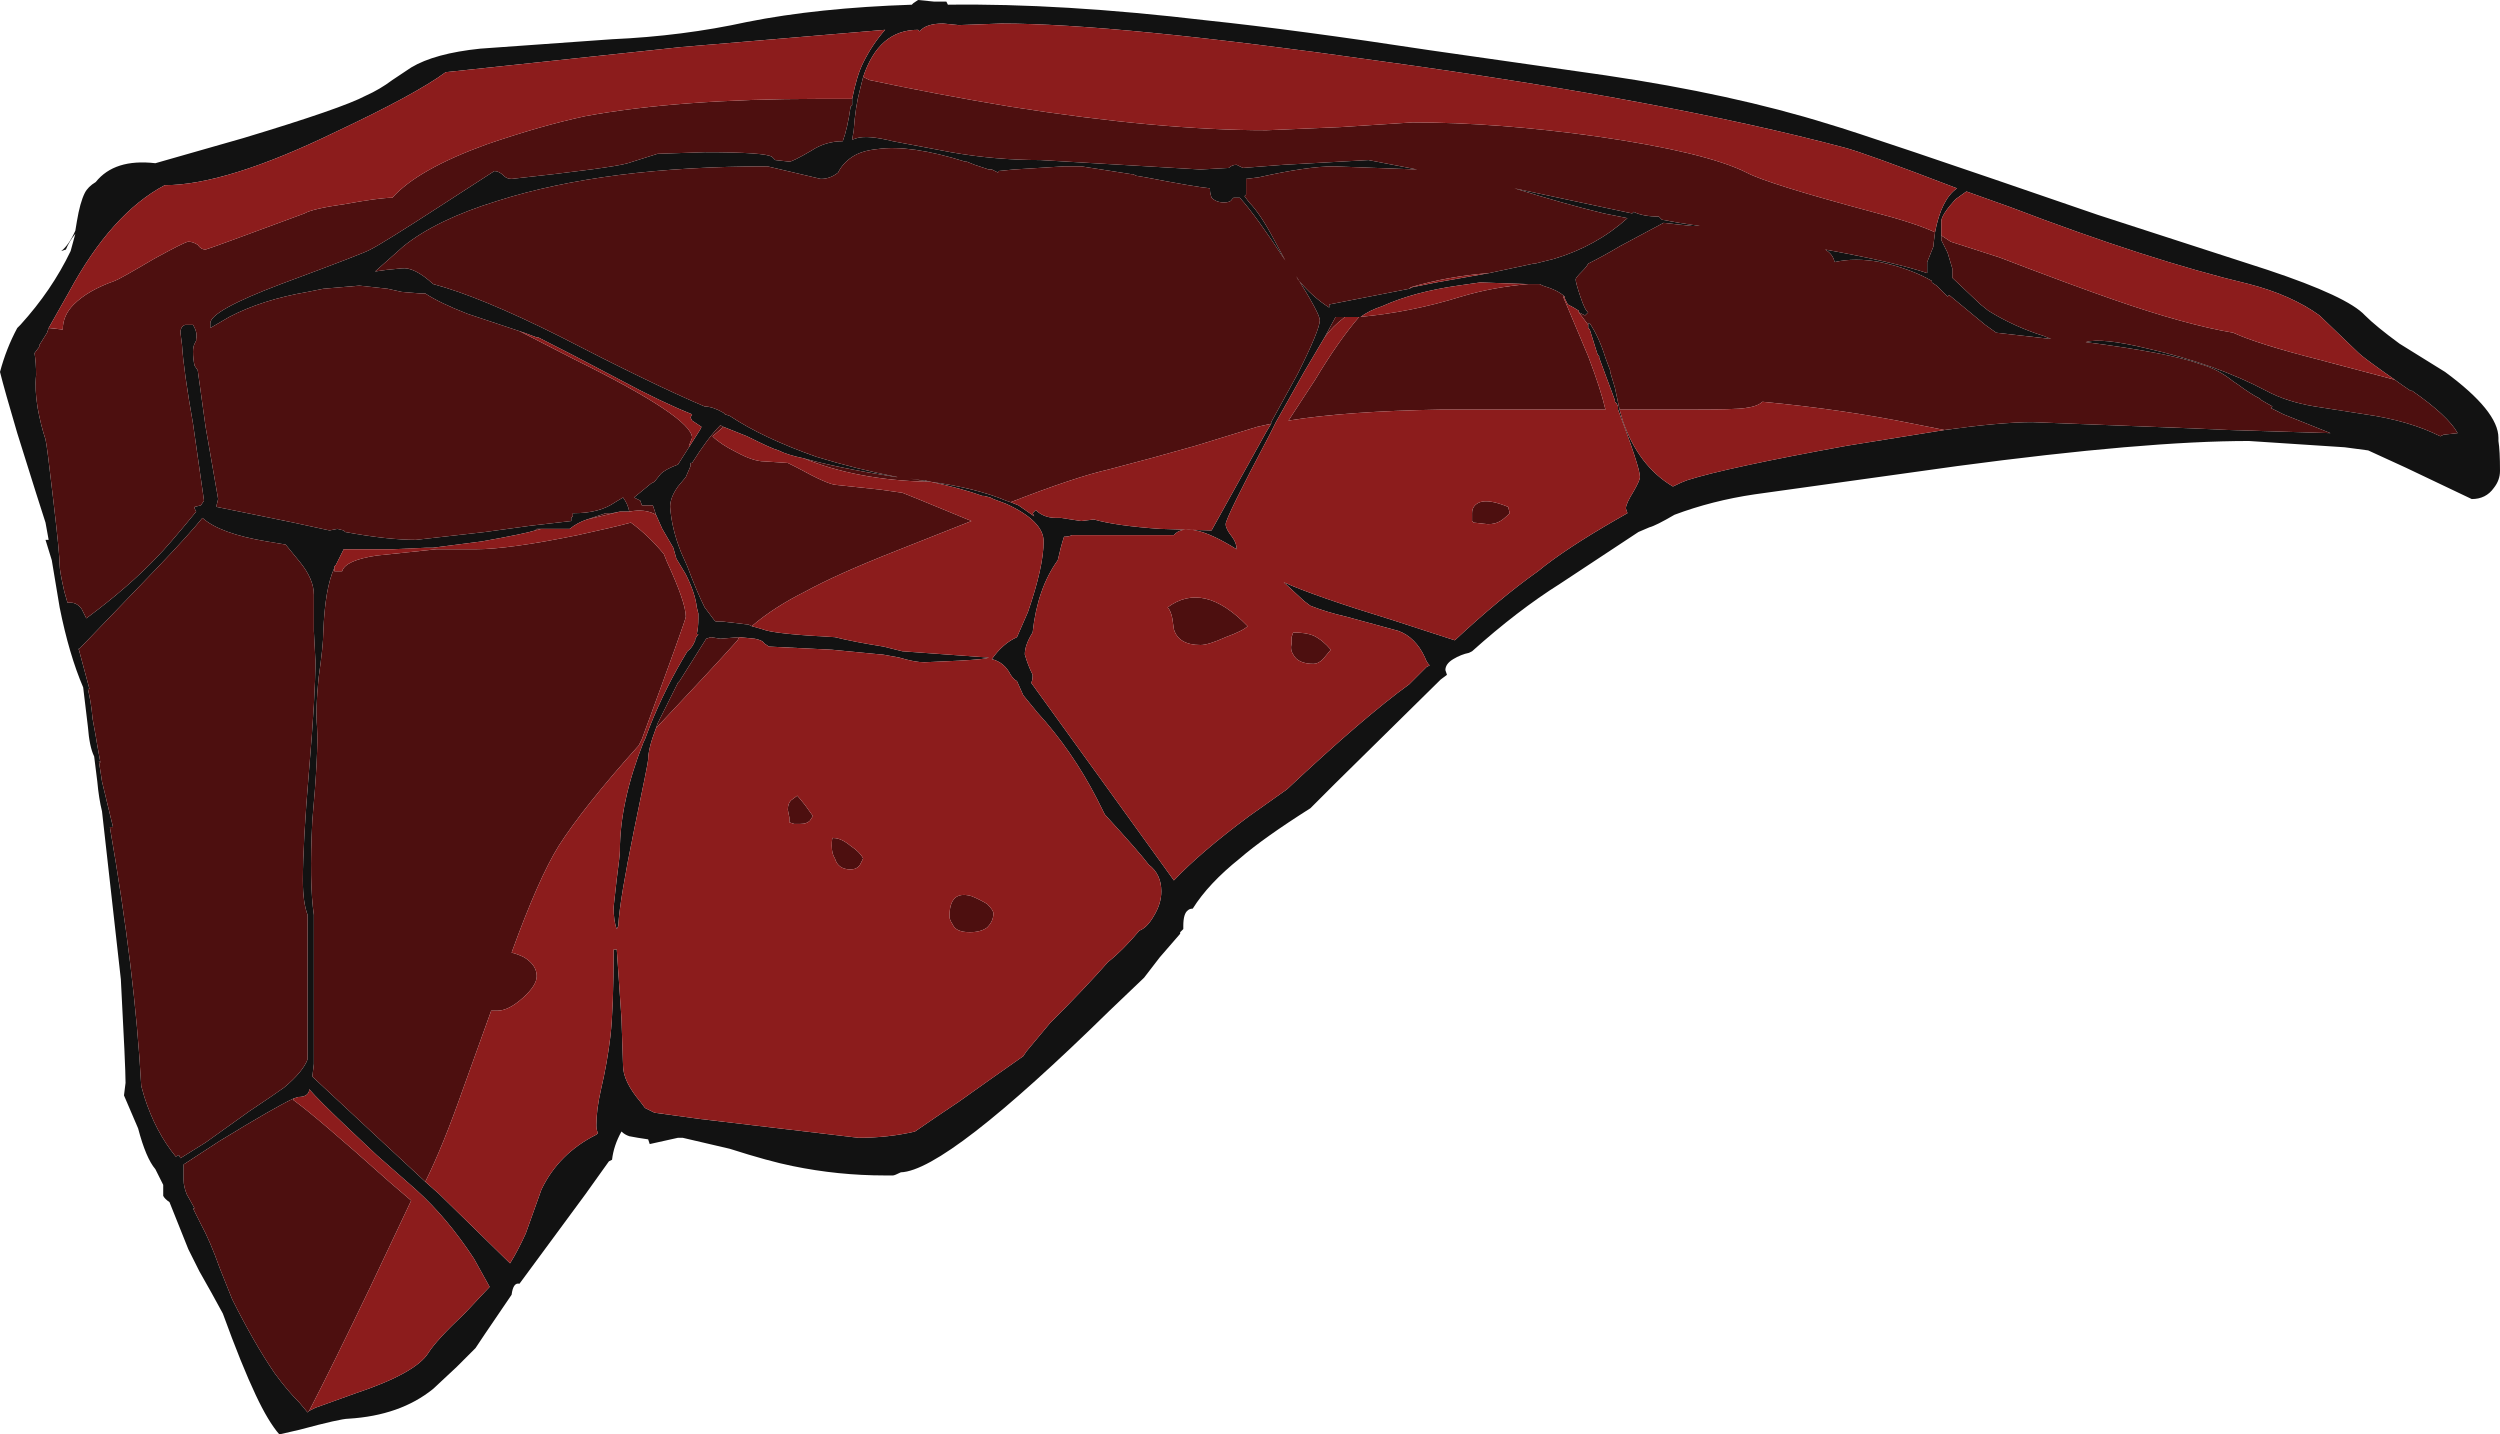 <?xml version="1.0" encoding="UTF-8" standalone="no"?>
<svg xmlns:ffdec="https://www.free-decompiler.com/flash" xmlns:xlink="http://www.w3.org/1999/xlink" ffdec:objectType="shape" height="45.7px" width="79.65px" xmlns="http://www.w3.org/2000/svg">
  <g transform="matrix(1.0, 0.0, 0.0, 1.0, 33.5, 49.7)">
    <path d="M28.15 -42.3 Q28.35 -43.35 28.85 -43.7 25.85 -44.85 25.25 -45.0 19.6 -46.5 10.5 -47.75 2.05 -48.95 -1.6 -48.95 L-2.95 -48.9 -3.45 -48.95 Q-4.0 -48.95 -4.2 -48.7 L-4.25 -48.75 Q-5.5 -48.75 -6.0 -47.25 L-6.1 -46.85 Q-6.25 -46.3 -6.3 -45.55 L-6.35 -45.25 -6.2 -45.3 Q-5.85 -45.4 -5.05 -45.2 L-3.2 -44.85 Q-1.8 -44.6 -0.35 -44.6 L4.75 -44.3 5.65 -44.35 Q5.75 -44.45 5.9 -44.45 L6.1 -44.35 7.4 -44.45 10.1 -44.6 11.65 -44.3 9.0 -44.4 Q8.15 -44.4 6.6 -44.05 L6.2 -44.0 6.2 -43.5 6.15 -43.45 6.3 -43.25 Q6.65 -42.9 7.1 -42.05 L7.45 -41.4 Q6.5 -42.85 6.0 -43.4 L5.8 -43.4 5.75 -43.35 Q5.7 -43.25 5.5 -43.25 5.25 -43.25 5.1 -43.4 5.05 -43.55 5.05 -43.65 L5.05 -43.7 Q4.55 -43.75 3.0 -44.05 L2.7 -44.1 2.6 -44.15 2.55 -44.15 0.95 -44.4 0.4 -44.4 -1.2 -44.3 -1.7 -44.25 -1.7 -44.2 -1.9 -44.3 -2.0 -44.3 -2.45 -44.45 -2.7 -44.55 -2.75 -44.55 Q-4.5 -45.1 -5.55 -44.95 -6.05 -44.9 -6.35 -44.7 -6.65 -44.5 -6.8 -44.2 -7.05 -44.0 -7.35 -44.0 L-9.05 -44.4 Q-14.2 -44.4 -17.65 -43.3 -19.6 -42.7 -20.65 -41.85 L-21.55 -41.05 -21.2 -41.1 -20.7 -41.15 Q-20.3 -41.2 -19.7 -40.65 -18.2 -40.25 -15.7 -39.0 -12.7 -37.45 -11.05 -36.75 -10.8 -36.75 -10.45 -36.55 L-10.4 -36.5 -10.25 -36.45 Q-9.2 -35.75 -7.5 -35.15 -6.2 -34.75 -4.9 -34.5 L-4.95 -34.5 Q-6.85 -34.8 -7.9 -35.1 -8.4 -35.2 -8.7 -35.35 -8.9 -35.4 -9.7 -35.8 L-10.45 -36.1 -10.55 -36.15 Q-10.95 -35.75 -11.45 -34.95 L-11.5 -34.95 -11.5 -34.85 -11.65 -34.5 -11.9 -34.2 Q-12.15 -33.85 -12.15 -33.55 -12.1 -32.85 -11.8 -32.1 L-11.6 -31.65 Q-11.3 -30.85 -11.05 -30.35 L-10.75 -29.95 -10.7 -29.9 -10.5 -29.9 -9.65 -29.8 -9.55 -29.75 -9.2 -29.65 Q-8.85 -29.5 -6.9 -29.4 -6.3 -29.25 -5.35 -29.1 L-4.75 -28.95 -2.0 -28.75 Q-2.05 -28.7 -2.95 -28.65 L-4.05 -28.6 Q-4.35 -28.6 -4.85 -28.75 L-5.4 -28.85 -5.45 -28.85 -7.0 -29.0 -9.0 -29.1 -9.15 -29.2 Q-9.2 -29.3 -9.45 -29.35 L-9.95 -29.4 -10.55 -29.35 -10.85 -29.4 -11.0 -29.35 -11.85 -28.0 -11.9 -27.95 -12.55 -26.65 -12.6 -26.5 Q-12.85 -25.85 -12.85 -25.5 -12.85 -25.4 -13.3 -23.25 -13.75 -21.05 -13.8 -20.25 L-13.8 -20.2 -13.85 -20.1 Q-13.95 -20.35 -13.95 -20.8 L-13.85 -21.7 Q-13.75 -22.45 -13.75 -22.6 -13.75 -24.15 -13.0 -26.05 L-12.95 -26.15 -12.8 -26.55 Q-12.3 -27.8 -11.6 -28.95 -11.45 -29.05 -11.35 -29.3 L-11.35 -29.35 -11.25 -29.5 -11.3 -29.5 Q-11.25 -29.7 -11.25 -30.0 L-11.25 -30.15 -11.3 -30.35 Q-11.35 -30.8 -11.65 -31.4 L-11.95 -31.9 -12.05 -32.25 -12.4 -32.85 -12.6 -33.3 -12.7 -33.6 -13.05 -33.6 -13.1 -33.75 -13.3 -33.85 -12.75 -34.3 -12.65 -34.35 -12.45 -34.6 Q-12.3 -34.75 -11.9 -34.9 L-11.55 -35.45 -11.2 -36.0 -11.15 -36.1 -11.45 -36.3 -11.5 -36.4 -11.45 -36.5 Q-12.45 -36.9 -13.75 -37.6 -15.45 -38.5 -16.35 -38.95 L-16.4 -38.95 -16.8 -39.1 -16.95 -39.15 -18.6 -39.7 Q-19.5 -40.05 -19.95 -40.35 L-20.1 -40.35 -20.7 -40.4 -21.15 -40.5 -22.05 -40.6 -23.2 -40.5 -23.7 -40.4 Q-25.15 -40.15 -26.2 -39.6 L-26.8 -39.25 -26.8 -39.4 Q-26.8 -39.8 -24.55 -40.65 -21.85 -41.65 -21.7 -41.75 -21.3 -41.95 -19.45 -43.15 L-17.75 -44.25 Q-17.6 -44.25 -17.45 -44.1 -17.35 -44.0 -17.2 -44.0 -14.0 -44.35 -13.5 -44.5 L-12.55 -44.8 -11.05 -44.85 Q-9.1 -44.85 -8.9 -44.7 L-8.8 -44.6 -8.35 -44.55 Q-8.25 -44.55 -7.65 -44.9 -7.2 -45.2 -6.65 -45.2 -6.5 -45.6 -6.4 -46.3 L-6.35 -46.35 -6.35 -46.55 Q-6.2 -47.3 -6.0 -47.7 -5.7 -48.3 -5.3 -48.75 L-11.8 -48.2 -19.3 -47.4 Q-20.25 -46.7 -22.8 -45.5 -26.3 -43.8 -28.25 -43.8 -29.95 -42.9 -31.3 -40.4 L-31.95 -39.25 -32.0 -39.1 -32.25 -38.7 -32.25 -38.65 -32.4 -38.45 Q-32.35 -38.15 -32.35 -37.75 -32.4 -37.3 -32.3 -36.7 -32.2 -36.15 -32.05 -35.7 -32.0 -35.5 -31.8 -33.75 -31.6 -32.05 -31.6 -31.7 -31.6 -31.5 -31.45 -30.85 L-31.35 -30.5 -31.25 -30.5 Q-31.05 -30.5 -30.9 -30.3 L-30.75 -30.0 Q-29.4 -31.0 -28.5 -31.95 -28.15 -32.3 -27.25 -33.4 L-27.3 -33.5 -27.3 -33.55 -27.1 -33.6 -27.0 -33.75 -27.35 -36.2 Q-27.65 -37.9 -27.7 -38.7 L-27.75 -39.1 Q-27.75 -39.3 -27.6 -39.35 L-27.35 -39.35 Q-27.2 -39.1 -27.25 -38.9 L-27.25 -38.85 -27.3 -38.75 Q-27.35 -38.65 -27.35 -38.5 -27.35 -38.25 -27.3 -38.05 L-27.2 -37.9 -26.95 -36.1 -26.55 -33.8 -26.6 -33.6 -26.6 -33.55 -24.15 -33.05 -23.0 -32.8 -22.75 -32.85 -22.55 -32.8 -22.5 -32.75 Q-21.15 -32.5 -20.25 -32.5 L-18.05 -32.75 -16.6 -32.95 -15.3 -33.1 -15.3 -33.2 -15.25 -33.25 -15.25 -33.35 -15.2 -33.35 Q-14.4 -33.35 -13.9 -33.7 L-13.65 -33.85 Q-13.5 -33.65 -13.45 -33.4 L-13.75 -33.4 -14.0 -33.35 -14.2 -33.35 Q-14.5 -33.25 -14.8 -33.15 -15.1 -33.05 -15.35 -32.85 L-16.25 -32.85 -16.4 -32.85 -16.45 -32.8 Q-16.75 -32.7 -18.15 -32.45 L-19.7 -32.25 -19.9 -32.25 -21.0 -32.2 -22.55 -32.2 -22.8 -31.7 -22.85 -31.65 -22.85 -31.6 Q-23.15 -30.95 -23.2 -29.55 -23.2 -29.15 -23.35 -28.1 -23.45 -27.1 -23.4 -26.55 -23.35 -25.75 -23.55 -23.55 -23.65 -21.55 -23.5 -20.55 L-23.5 -15.8 -23.55 -15.4 -21.35 -13.35 -19.95 -12.05 -19.5 -11.65 -17.25 -9.45 Q-17.0 -9.85 -16.75 -10.4 L-16.25 -11.8 Q-15.7 -12.95 -14.5 -13.55 L-14.45 -13.6 Q-14.5 -13.7 -14.5 -13.85 -14.5 -14.35 -14.35 -15.0 -14.15 -15.85 -14.05 -16.7 -13.95 -17.6 -13.95 -19.45 L-13.85 -19.45 -13.7 -17.25 -13.65 -15.75 Q-13.65 -15.25 -13.1 -14.6 L-12.95 -14.4 -12.65 -14.25 -11.2 -14.05 -6.15 -13.45 Q-5.2 -13.45 -4.35 -13.65 -3.7 -14.1 -2.95 -14.6 -1.9 -15.35 -0.9 -16.05 L-0.8 -16.2 -0.05 -17.1 Q1.1 -18.25 1.8 -19.05 2.25 -19.4 2.8 -20.05 3.05 -20.15 3.25 -20.5 3.5 -20.9 3.5 -21.3 3.5 -21.85 3.1 -22.15 2.8 -22.55 1.7 -23.75 L1.45 -24.25 Q0.65 -25.8 -0.45 -27.0 L-0.9 -27.55 -1.1 -28.0 Q-1.2 -28.05 -1.3 -28.2 -1.5 -28.6 -1.9 -28.7 -1.55 -29.2 -1.1 -29.4 L-0.75 -30.2 Q-0.25 -31.65 -0.25 -32.45 -0.25 -33.1 -1.45 -33.65 L-1.85 -33.8 -1.95 -33.85 -2.15 -33.9 -2.2 -33.9 Q-2.9 -34.15 -3.85 -34.35 L-3.9 -34.35 -4.5 -34.45 -4.15 -34.4 -4.05 -34.4 -3.85 -34.35 Q-2.4 -34.15 -1.45 -33.75 L-1.3 -33.7 -1.05 -33.6 -0.55 -33.25 -0.6 -33.35 -0.5 -33.45 Q-0.25 -33.2 0.15 -33.2 L0.3 -33.2 0.95 -33.1 1.35 -33.15 Q2.05 -32.95 3.45 -32.85 L5.1 -32.8 6.85 -35.95 7.0 -36.2 7.0 -36.25 7.85 -37.8 Q8.55 -39.2 8.55 -39.5 8.55 -39.7 7.8 -40.9 L7.85 -40.8 Q8.3 -40.25 8.85 -39.9 L8.85 -40.0 11.4 -40.5 11.5 -40.55 12.25 -40.7 13.95 -41.0 15.35 -41.3 15.4 -41.3 16.0 -41.45 Q17.35 -41.85 18.35 -42.75 L17.6 -42.9 Q16.35 -43.2 14.75 -43.7 L18.5 -42.9 18.55 -42.95 Q18.85 -42.8 19.35 -42.8 L19.45 -42.7 20.0 -42.6 20.65 -42.5 20.4 -42.5 19.5 -42.6 18.1 -41.85 Q17.6 -41.55 17.1 -41.3 17.05 -41.2 16.9 -41.05 16.7 -40.85 16.7 -40.8 16.7 -40.7 16.85 -40.25 17.0 -39.8 17.1 -39.75 L17.0 -39.65 16.8 -39.75 16.8 -39.8 Q16.65 -39.9 16.45 -40.0 L16.35 -40.2 16.35 -40.25 Q16.15 -40.45 15.65 -40.6 L15.55 -40.65 15.2 -40.65 15.15 -40.65 13.7 -40.7 13.65 -40.7 12.95 -40.6 Q11.55 -40.4 10.55 -39.95 10.1 -39.8 9.85 -39.6 L9.35 -39.6 9.05 -39.6 8.7 -38.95 8.05 -37.85 7.15 -36.25 6.95 -35.85 Q5.55 -33.2 5.55 -33.0 5.55 -32.85 5.75 -32.6 5.9 -32.4 5.9 -32.2 5.1 -32.7 4.6 -32.8 4.1 -32.9 3.9 -32.65 L0.65 -32.65 Q0.55 -32.6 0.4 -32.6 0.3 -32.3 0.2 -31.85 -0.45 -30.95 -0.6 -29.55 -0.85 -29.15 -0.85 -28.85 -0.75 -28.5 -0.6 -28.2 -0.6 -28.0 -0.65 -27.95 L1.7 -24.7 3.9 -21.65 Q4.75 -22.55 6.3 -23.7 L7.5 -24.55 Q9.95 -26.85 11.4 -27.9 L11.95 -28.45 12.05 -28.5 Q11.95 -28.6 11.9 -28.75 11.6 -29.4 11.05 -29.6 L9.4 -30.05 Q8.75 -30.2 8.25 -30.4 L8.05 -30.55 7.4 -31.15 Q8.4 -30.7 10.85 -29.95 L12.85 -29.3 Q14.3 -30.65 15.5 -31.5 16.35 -32.2 18.0 -33.15 L18.35 -33.35 18.3 -33.5 Q18.3 -33.65 18.55 -34.05 18.75 -34.4 18.75 -34.5 18.75 -34.8 18.05 -36.65 L18.05 -36.75 18.0 -36.85 17.95 -36.9 17.95 -36.95 17.45 -38.3 17.45 -38.35 17.4 -38.4 17.15 -39.2 17.1 -39.25 17.1 -39.35 17.1 -39.4 17.15 -39.4 Q17.45 -38.95 17.65 -38.3 L17.8 -37.9 17.8 -37.85 17.95 -37.35 18.1 -36.65 18.2 -36.3 Q18.7 -34.85 19.8 -34.2 20.1 -34.35 20.25 -34.4 21.5 -34.8 25.35 -35.5 L28.45 -36.0 Q30.25 -36.25 31.25 -36.25 L36.4 -36.05 37.5 -36.0 40.75 -35.9 39.25 -36.5 38.85 -36.7 38.9 -36.75 38.55 -36.95 38.5 -37.0 Q38.2 -37.15 37.8 -37.45 L37.65 -37.55 Q37.15 -37.95 36.6 -38.1 35.65 -38.45 32.95 -38.8 33.45 -38.95 34.9 -38.6 37.1 -38.1 38.7 -37.25 39.35 -36.9 40.25 -36.75 L41.85 -36.5 Q43.25 -36.3 44.25 -35.8 L44.35 -35.85 44.8 -35.9 Q44.5 -36.45 43.35 -37.25 L43.3 -37.25 Q43.0 -37.45 42.8 -37.6 41.8 -38.3 41.65 -38.45 L40.4 -39.65 Q39.5 -40.3 38.15 -40.65 35.0 -41.4 30.55 -43.1 L29.15 -43.6 28.8 -43.35 Q28.35 -42.85 28.35 -42.65 L28.35 -42.2 28.35 -42.05 28.55 -41.65 28.7 -41.15 28.7 -40.85 29.6 -40.0 29.85 -39.8 Q30.65 -39.3 31.6 -39.0 L31.85 -38.9 30.1 -39.1 29.75 -39.35 28.6 -40.3 28.55 -40.25 28.2 -40.6 28.05 -40.7 28.05 -40.75 Q27.35 -41.15 26.4 -41.35 25.6 -41.5 24.95 -41.35 24.9 -41.6 24.65 -41.75 26.85 -41.35 27.9 -41.0 L27.9 -41.35 28.1 -41.85 28.1 -41.9 28.15 -42.3 M33.35 -42.85 L38.75 -41.1 Q41.3 -40.25 41.85 -39.65 42.2 -39.3 42.95 -38.75 L44.4 -37.85 Q46.1 -36.6 46.1 -35.75 L46.1 -35.65 Q46.15 -35.35 46.15 -34.7 46.15 -34.4 45.95 -34.15 45.7 -33.8 45.25 -33.8 L43.15 -34.8 41.95 -35.35 41.2 -35.45 38.15 -35.65 Q34.85 -35.65 28.85 -34.85 L22.4 -33.95 Q21.05 -33.75 19.85 -33.3 19.25 -32.95 19.05 -32.9 L18.7 -32.75 16.2 -31.1 Q14.85 -30.25 13.4 -28.95 L13.3 -28.9 Q13.05 -28.85 12.8 -28.7 12.55 -28.55 12.55 -28.35 L12.6 -28.2 12.4 -28.05 9.05 -24.75 8.25 -23.95 Q6.75 -23.0 6.0 -22.35 5.0 -21.55 4.5 -20.75 4.4 -20.75 4.35 -20.7 4.2 -20.6 4.2 -20.2 L4.2 -20.1 4.1 -20.0 4.1 -19.95 3.45 -19.2 2.95 -18.55 1.85 -17.5 Q-3.35 -12.4 -4.8 -12.35 -5.0 -12.25 -5.05 -12.25 L-5.3 -12.25 Q-6.8 -12.25 -8.25 -12.55 -9.0 -12.7 -10.25 -13.1 L-11.75 -13.45 -11.9 -13.45 -12.8 -13.25 -12.85 -13.4 Q-13.2 -13.45 -13.45 -13.5 -13.6 -13.55 -13.7 -13.65 -13.95 -13.2 -14.0 -12.75 L-14.1 -12.7 -14.85 -11.65 -16.95 -8.8 Q-17.15 -8.85 -17.2 -8.45 L-18.05 -7.2 -18.35 -6.75 -18.95 -6.15 -19.7 -5.45 Q-20.75 -4.6 -22.4 -4.5 -22.65 -4.5 -23.95 -4.15 L-24.6 -4.0 Q-24.95 -4.4 -25.35 -5.25 -25.8 -6.2 -26.4 -7.85 -26.75 -8.5 -27.15 -9.2 L-27.5 -9.9 -28.1 -11.4 Q-28.25 -11.5 -28.3 -11.6 -28.3 -11.65 -28.3 -11.95 L-28.55 -12.45 Q-28.85 -12.8 -29.1 -13.75 L-29.55 -14.8 -29.5 -15.2 Q-29.5 -15.7 -29.65 -18.5 L-30.25 -23.85 Q-30.35 -24.25 -30.4 -24.8 L-30.5 -25.6 Q-30.65 -25.9 -30.7 -26.55 L-30.85 -27.8 Q-31.3 -28.85 -31.6 -30.35 L-31.85 -31.85 -32.05 -32.5 -31.95 -32.5 -32.05 -33.05 Q-32.2 -33.5 -32.95 -35.9 -33.35 -37.25 -33.5 -37.85 -33.3 -38.6 -32.95 -39.25 L-32.85 -39.35 Q-31.85 -40.45 -31.25 -41.7 -31.2 -41.9 -31.1 -42.25 -31.3 -42.0 -31.4 -41.75 L-31.55 -41.7 Q-31.3 -41.9 -31.1 -42.35 L-31.05 -42.65 Q-30.95 -43.25 -30.8 -43.55 -30.7 -43.75 -30.45 -43.9 -29.85 -44.65 -28.55 -44.5 L-25.75 -45.3 Q-22.6 -46.25 -21.85 -46.65 -21.4 -46.85 -21.0 -47.15 L-20.4 -47.55 Q-19.65 -48.0 -18.2 -48.15 L-14.0 -48.45 Q-11.75 -48.55 -9.7 -49.0 -7.45 -49.45 -4.45 -49.55 L-4.4 -49.6 -4.25 -49.7 -3.75 -49.65 -3.35 -49.65 -3.3 -49.55 Q0.3 -49.6 4.95 -49.05 7.8 -48.75 12.05 -48.1 L17.65 -47.3 Q21.7 -46.7 24.75 -45.75 25.95 -45.4 33.35 -42.85 M-31.0 -29.05 L-30.65 -27.75 -30.7 -27.75 Q-30.6 -27.35 -30.55 -26.8 L-30.45 -26.25 -30.4 -25.95 -30.3 -25.4 -30.35 -25.45 -30.25 -24.8 -29.9 -23.35 -30.0 -23.35 Q-29.2 -18.75 -29.0 -15.1 L-28.9 -14.75 Q-28.55 -13.65 -27.9 -12.85 L-27.8 -12.9 -27.75 -12.8 -26.95 -13.3 -25.55 -14.3 Q-24.8 -14.8 -24.45 -15.05 -23.85 -15.55 -23.7 -15.95 L-23.7 -20.55 Q-23.85 -20.95 -23.85 -21.65 -23.85 -22.85 -23.65 -25.2 -23.45 -27.55 -23.45 -28.65 L-23.5 -29.6 -23.5 -30.75 Q-23.5 -31.25 -23.95 -31.8 L-24.4 -32.35 -25.0 -32.45 Q-26.5 -32.7 -27.05 -33.2 -27.45 -32.7 -28.5 -31.6 L-31.0 -29.0 -31.0 -29.05 M-23.65 -4.75 L-23.45 -4.85 -22.2 -5.3 Q-20.25 -5.95 -19.85 -6.6 -19.6 -7.0 -18.7 -7.85 L-17.9 -8.7 -18.4 -9.6 Q-19.25 -10.9 -20.25 -11.8 L-21.5 -12.9 -22.4 -13.75 Q-23.35 -14.65 -23.65 -15.0 L-23.65 -14.95 Q-23.7 -14.75 -24.0 -14.75 L-24.15 -14.7 Q-24.7 -14.45 -26.5 -13.35 L-27.65 -12.6 -27.65 -12.1 Q-27.65 -11.9 -27.55 -11.65 L-27.3 -11.2 -27.35 -11.2 -27.1 -10.7 Q-26.8 -10.15 -26.5 -9.3 L-26.1 -8.3 Q-25.4 -6.9 -24.75 -5.95 -24.35 -5.4 -23.95 -5.0 L-23.7 -4.7 -23.65 -4.75" fill="#121212" fill-rule="evenodd" stroke="none"/>
    <path d="M-6.0 -47.25 L-5.8 -47.15 Q-3.7 -46.7 -1.3 -46.3 3.45 -45.55 6.85 -45.55 L9.2 -45.65 11.5 -45.8 Q14.2 -45.8 17.4 -45.35 20.85 -44.85 22.15 -44.2 22.8 -43.85 26.15 -42.95 27.5 -42.6 28.15 -42.3 L28.1 -41.9 28.1 -41.85 27.9 -41.35 27.9 -41.0 Q26.85 -41.35 24.65 -41.75 24.9 -41.6 24.95 -41.35 25.6 -41.5 26.4 -41.35 27.35 -41.15 28.05 -40.75 L28.05 -40.7 28.2 -40.6 28.55 -40.25 28.6 -40.3 29.75 -39.35 30.1 -39.1 31.85 -38.9 31.6 -39.0 Q30.65 -39.3 29.85 -39.8 L29.6 -40.0 28.7 -40.85 28.7 -41.15 28.55 -41.65 28.35 -42.05 28.35 -42.2 28.65 -42.0 30.2 -41.5 Q32.55 -40.6 33.85 -40.15 36.15 -39.35 37.65 -39.1 38.4 -38.75 40.35 -38.25 L42.8 -37.6 Q43.0 -37.45 43.3 -37.25 L43.35 -37.25 Q44.5 -36.45 44.8 -35.9 L44.35 -35.85 44.25 -35.8 Q43.25 -36.3 41.85 -36.5 L40.25 -36.75 Q39.35 -36.9 38.7 -37.25 37.1 -38.1 34.9 -38.6 33.45 -38.95 32.95 -38.8 35.65 -38.45 36.6 -38.1 37.15 -37.95 37.65 -37.55 L37.8 -37.45 Q38.2 -37.15 38.5 -37.0 L38.55 -36.95 38.9 -36.75 38.85 -36.7 39.25 -36.5 40.75 -35.9 37.5 -36.0 36.4 -36.05 31.25 -36.25 Q30.25 -36.25 28.45 -36.0 L27.45 -36.2 Q25.25 -36.65 22.65 -36.9 22.5 -36.75 22.1 -36.7 21.8 -36.65 20.35 -36.65 L18.1 -36.65 17.95 -37.35 17.8 -37.85 17.8 -37.9 17.65 -38.3 Q17.45 -38.95 17.15 -39.4 L17.1 -39.4 17.1 -39.35 16.8 -39.75 17.0 -39.65 17.1 -39.75 Q17.0 -39.8 16.85 -40.25 16.7 -40.7 16.7 -40.8 16.7 -40.85 16.9 -41.05 17.05 -41.2 17.1 -41.3 17.6 -41.55 18.1 -41.85 L19.5 -42.6 20.4 -42.5 20.65 -42.5 20.0 -42.6 19.45 -42.7 19.35 -42.8 Q18.85 -42.8 18.55 -42.95 L18.5 -42.9 14.75 -43.7 Q16.35 -43.2 17.6 -42.9 L18.35 -42.75 Q17.35 -41.85 16.0 -41.45 L15.4 -41.3 15.35 -41.3 13.95 -41.0 Q12.65 -40.9 11.45 -40.55 L11.4 -40.5 8.85 -40.0 8.85 -39.9 Q8.3 -40.25 7.85 -40.8 L7.8 -40.9 Q8.55 -39.7 8.55 -39.5 8.55 -39.2 7.85 -37.8 L7.0 -36.25 7.0 -36.2 6.55 -36.1 4.6 -35.5 Q3.2 -35.1 1.85 -34.75 0.75 -34.5 -1.3 -33.7 L-1.45 -33.75 Q-2.4 -34.15 -3.85 -34.35 L-4.05 -34.4 -4.15 -34.4 -4.5 -34.45 -3.9 -34.35 Q-6.2 -34.4 -7.9 -35.1 -6.85 -34.8 -4.95 -34.5 L-4.9 -34.5 Q-6.2 -34.75 -7.5 -35.15 -9.2 -35.75 -10.25 -36.45 L-10.4 -36.5 -10.45 -36.55 Q-10.8 -36.75 -11.05 -36.75 -12.7 -37.45 -15.7 -39.0 -18.2 -40.25 -19.7 -40.65 -20.3 -41.2 -20.7 -41.15 L-21.2 -41.1 -21.55 -41.05 -20.65 -41.85 Q-19.6 -42.7 -17.65 -43.3 -14.2 -44.4 -9.05 -44.4 L-7.35 -44.0 Q-7.05 -44.0 -6.8 -44.2 -6.65 -44.5 -6.35 -44.7 -6.05 -44.9 -5.55 -44.95 -4.5 -45.1 -2.75 -44.55 L-2.7 -44.55 -2.45 -44.45 -2.0 -44.3 -1.9 -44.3 -1.7 -44.2 -1.7 -44.25 -1.2 -44.3 0.4 -44.4 0.95 -44.4 2.55 -44.15 2.6 -44.15 2.7 -44.1 3.0 -44.05 Q4.55 -43.75 5.05 -43.7 L5.05 -43.65 Q5.05 -43.55 5.1 -43.4 5.25 -43.25 5.5 -43.25 5.7 -43.25 5.75 -43.35 L5.8 -43.4 6.0 -43.4 Q6.5 -42.85 7.45 -41.4 L7.1 -42.05 Q6.65 -42.9 6.3 -43.25 L6.15 -43.45 6.2 -43.5 6.2 -44.0 6.6 -44.05 Q8.15 -44.4 9.0 -44.4 L11.65 -44.3 10.1 -44.6 7.4 -44.45 6.1 -44.35 5.9 -44.45 Q5.75 -44.45 5.65 -44.35 L4.75 -44.3 -0.35 -44.6 Q-1.8 -44.6 -3.2 -44.85 L-5.05 -45.2 Q-5.85 -45.4 -6.2 -45.3 L-6.35 -45.25 -6.3 -45.55 Q-6.25 -46.3 -6.1 -46.85 L-6.0 -47.25 M18.05 -36.75 L18.05 -36.65 18.05 -36.75 M8.7 -38.95 L9.05 -39.6 9.35 -39.6 Q8.95 -39.3 8.7 -38.95 M15.2 -40.65 L15.55 -40.65 15.65 -40.6 Q16.15 -40.45 16.35 -40.25 L16.3 -40.25 17.1 -38.35 Q17.5 -37.3 17.65 -36.65 L12.4 -36.65 Q9.4 -36.6 7.55 -36.3 L8.4 -37.6 Q9.15 -38.85 9.8 -39.6 11.45 -39.75 13.05 -40.25 14.05 -40.55 15.2 -40.65 M-19.95 -12.05 L-21.35 -13.35 -23.55 -15.4 -23.5 -15.8 -23.5 -20.55 Q-23.65 -21.55 -23.55 -23.55 -23.35 -25.75 -23.4 -26.55 -23.45 -27.1 -23.35 -28.1 -23.2 -29.15 -23.2 -29.55 -23.15 -30.95 -22.85 -31.6 L-22.85 -31.5 -22.6 -31.5 Q-22.5 -31.85 -21.5 -32.0 L-19.6 -32.2 Q-19.1 -32.2 -18.35 -32.2 -17.3 -32.2 -15.1 -32.65 -13.95 -32.9 -13.4 -33.05 -12.85 -32.65 -12.35 -32.05 L-12.25 -31.8 Q-11.65 -30.5 -11.65 -30.05 -11.65 -29.95 -13.05 -26.15 L-13.15 -25.95 Q-14.9 -24.0 -15.7 -22.75 -16.35 -21.7 -17.2 -19.35 -17.0 -19.3 -16.8 -19.2 -16.4 -18.95 -16.4 -18.6 -16.4 -18.3 -16.85 -17.9 -17.3 -17.5 -17.65 -17.5 L-17.85 -17.5 -18.75 -15.0 Q-19.4 -13.15 -19.95 -12.05 M-16.45 -32.8 L-16.4 -32.85 -16.25 -32.85 -16.45 -32.8 M-14.8 -33.15 Q-14.5 -33.25 -14.2 -33.35 L-14.0 -33.35 -13.75 -33.4 -13.95 -33.35 -14.8 -33.15 M-13.45 -33.4 Q-13.5 -33.65 -13.65 -33.85 L-13.9 -33.7 Q-14.4 -33.35 -15.2 -33.35 L-15.25 -33.35 -15.25 -33.25 -15.3 -33.2 -15.3 -33.1 -16.6 -32.95 -18.05 -32.75 -20.25 -32.5 Q-21.15 -32.5 -22.5 -32.75 L-22.55 -32.8 -22.75 -32.85 -23.0 -32.8 -24.15 -33.05 -26.6 -33.55 -26.6 -33.6 -26.55 -33.8 -26.95 -36.1 -27.2 -37.9 -27.3 -38.05 Q-27.35 -38.25 -27.35 -38.5 -27.35 -38.65 -27.3 -38.75 L-27.25 -38.85 -27.25 -38.9 Q-27.2 -39.1 -27.35 -39.35 L-27.6 -39.35 Q-27.75 -39.3 -27.75 -39.1 L-27.7 -38.7 Q-27.65 -37.9 -27.35 -36.2 L-27.0 -33.75 -27.1 -33.6 -27.3 -33.55 -27.3 -33.5 -27.25 -33.4 Q-28.15 -32.3 -28.5 -31.95 -29.4 -31.0 -30.75 -30.0 L-30.9 -30.3 Q-31.05 -30.5 -31.25 -30.5 L-31.35 -30.5 -31.45 -30.85 Q-31.6 -31.5 -31.6 -31.7 -31.6 -32.05 -31.8 -33.75 -32.0 -35.5 -32.05 -35.7 -32.2 -36.15 -32.3 -36.7 -32.4 -37.3 -32.35 -37.75 -32.35 -38.15 -32.4 -38.45 L-32.25 -38.65 -32.25 -38.7 -32.0 -39.1 -31.95 -39.25 -31.5 -39.2 Q-31.5 -39.65 -31.15 -40.0 -30.7 -40.45 -29.85 -40.75 -29.7 -40.8 -28.6 -41.45 -27.6 -42.0 -27.5 -42.0 -27.35 -42.0 -27.2 -41.9 -27.1 -41.75 -26.95 -41.75 -26.9 -41.75 -23.8 -42.9 -23.55 -43.05 -22.5 -43.2 -21.4 -43.4 -21.0 -43.4 -20.2 -44.3 -18.0 -45.1 -16.25 -45.7 -14.85 -46.0 -11.85 -46.55 -7.4 -46.55 L-6.35 -46.55 -6.35 -46.35 -6.4 -46.3 Q-6.5 -45.6 -6.65 -45.2 -7.2 -45.2 -7.65 -44.9 -8.25 -44.55 -8.35 -44.55 L-8.8 -44.6 -8.9 -44.7 Q-9.1 -44.85 -11.05 -44.85 L-12.55 -44.8 -13.5 -44.5 Q-14.0 -44.35 -17.2 -44.0 -17.35 -44.0 -17.45 -44.1 -17.6 -44.25 -17.75 -44.25 L-19.45 -43.15 Q-21.3 -41.95 -21.7 -41.75 -21.85 -41.65 -24.55 -40.65 -26.8 -39.8 -26.8 -39.4 L-26.8 -39.25 -26.2 -39.6 Q-25.15 -40.15 -23.7 -40.4 L-23.2 -40.5 -22.05 -40.6 -21.15 -40.5 -20.7 -40.4 -20.1 -40.35 -19.95 -40.35 Q-19.5 -40.05 -18.6 -39.7 L-16.95 -39.15 -15.2 -38.25 Q-11.45 -36.4 -11.45 -35.75 L-11.55 -35.5 -11.55 -35.45 -11.9 -34.9 Q-12.3 -34.75 -12.45 -34.6 L-12.65 -34.35 -12.75 -34.3 -13.3 -33.85 -13.1 -33.75 -13.05 -33.6 -12.7 -33.6 -12.6 -33.3 Q-12.95 -33.5 -13.45 -33.4 M-12.6 -26.5 L-12.55 -26.65 -11.9 -27.95 -11.85 -28.0 -11.0 -29.35 -10.85 -29.4 -10.55 -29.35 -9.95 -29.4 -10.0 -29.3 Q-10.9 -28.3 -12.6 -26.5 M-9.55 -29.75 L-9.65 -29.8 -10.5 -29.9 -10.7 -29.9 -10.75 -29.95 -11.05 -30.35 Q-11.3 -30.85 -11.6 -31.65 L-11.8 -32.1 Q-12.1 -32.85 -12.15 -33.55 -12.15 -33.85 -11.9 -34.2 L-11.65 -34.5 -11.5 -34.85 -11.5 -34.95 -11.45 -34.95 Q-10.95 -35.75 -10.55 -36.15 L-10.45 -36.1 -10.8 -35.8 Q-10.55 -35.55 -10.05 -35.3 -9.5 -35.0 -9.15 -35.0 L-8.4 -34.95 -8.1 -34.8 Q-7.1 -34.25 -6.85 -34.25 L-5.45 -34.1 -4.75 -34.0 -4.25 -33.8 -2.55 -33.1 -4.95 -32.15 Q-6.85 -31.4 -7.85 -30.85 -8.85 -30.35 -9.55 -29.75 M3.9 -29.65 L3.85 -30.0 Q3.8 -30.25 3.7 -30.35 4.85 -31.2 6.25 -29.75 6.1 -29.6 5.55 -29.4 5.0 -29.15 4.75 -29.15 4.05 -29.15 3.9 -29.65 M7.7 -28.85 Q7.6 -29.0 7.65 -29.2 L7.65 -29.4 7.7 -29.55 Q8.1 -29.55 8.35 -29.45 8.65 -29.3 8.9 -29.0 L8.65 -28.7 Q8.5 -28.55 8.35 -28.55 7.85 -28.55 7.7 -28.85 M14.6 -33.35 Q14.4 -33.15 14.3 -33.1 14.15 -33.0 13.9 -33.0 L13.45 -33.05 13.4 -33.1 Q13.4 -33.15 13.4 -33.35 13.4 -33.6 13.65 -33.7 13.95 -33.8 14.55 -33.55 L14.6 -33.35 M-31.0 -29.05 L-31.0 -29.0 -28.5 -31.6 Q-27.45 -32.7 -27.05 -33.2 -26.5 -32.7 -25.0 -32.45 L-24.4 -32.35 -23.95 -31.8 Q-23.5 -31.25 -23.5 -30.75 L-23.5 -29.6 -23.45 -28.65 Q-23.45 -27.55 -23.65 -25.2 -23.85 -22.85 -23.85 -21.65 -23.85 -20.95 -23.7 -20.55 L-23.7 -15.95 Q-23.85 -15.55 -24.45 -15.05 -24.8 -14.8 -25.55 -14.3 L-26.95 -13.3 -27.75 -12.8 -27.8 -12.9 -27.9 -12.85 Q-28.55 -13.65 -28.9 -14.75 L-29.0 -15.1 Q-29.2 -18.75 -30.0 -23.35 L-29.9 -23.35 -30.25 -24.8 -30.35 -25.45 -30.3 -25.4 -30.4 -25.95 -30.45 -26.25 -30.55 -26.8 Q-30.6 -27.35 -30.7 -27.75 L-30.65 -27.75 -31.0 -29.05 M-24.15 -14.7 L-24.15 -14.65 Q-23.45 -14.15 -21.1 -12.05 L-20.4 -11.45 -21.7 -8.7 Q-22.9 -6.2 -23.65 -4.75 L-23.7 -4.7 -23.95 -5.0 Q-24.35 -5.4 -24.75 -5.95 -25.4 -6.9 -26.1 -8.3 L-26.5 -9.3 Q-26.8 -10.15 -27.1 -10.7 L-27.35 -11.2 -27.3 -11.2 -27.55 -11.65 Q-27.65 -11.9 -27.65 -12.1 L-27.65 -12.6 -26.5 -13.35 Q-24.7 -14.45 -24.15 -14.7 M-8.3 -24.2 L-8.1 -24.35 Q-8.05 -24.3 -7.85 -24.05 L-7.6 -23.7 -7.7 -23.55 Q-7.8 -23.45 -8.0 -23.45 L-8.2 -23.45 -8.35 -23.5 -8.35 -23.65 -8.4 -23.9 Q-8.4 -24.1 -8.3 -24.2 M-6.9 -22.35 Q-7.0 -22.5 -7.0 -22.75 -7.0 -23.05 -6.95 -23.0 -6.7 -23.0 -6.4 -22.75 -6.1 -22.55 -6.0 -22.35 L-6.1 -22.15 Q-6.2 -22.0 -6.4 -22.0 -6.8 -22.0 -6.9 -22.35 M-2.05 -20.9 Q-1.85 -20.7 -1.85 -20.6 -1.85 -20.35 -2.05 -20.15 -2.25 -20.0 -2.6 -20.0 -3.05 -20.0 -3.15 -20.25 -3.25 -20.4 -3.25 -20.5 -3.25 -21.35 -2.55 -21.15 -2.3 -21.05 -2.05 -20.9" fill="#4d0f0f" fill-rule="evenodd" stroke="none"/>
    <path d="M-6.0 -47.25 Q-5.5 -48.75 -4.25 -48.75 L-4.2 -48.7 Q-4.0 -48.95 -3.45 -48.95 L-2.95 -48.9 -1.6 -48.95 Q2.05 -48.95 10.5 -47.75 19.6 -46.5 25.25 -45.0 25.85 -44.85 28.85 -43.7 28.35 -43.35 28.15 -42.3 27.5 -42.6 26.15 -42.95 22.8 -43.85 22.15 -44.2 20.85 -44.85 17.4 -45.35 14.2 -45.8 11.5 -45.8 L9.2 -45.65 6.85 -45.55 Q3.45 -45.55 -1.3 -46.3 -3.7 -46.7 -5.8 -47.15 L-6.0 -47.25 M28.35 -42.2 L28.35 -42.65 Q28.35 -42.85 28.8 -43.35 L29.15 -43.6 30.55 -43.1 Q35.0 -41.4 38.15 -40.65 39.5 -40.3 40.4 -39.65 L41.65 -38.45 Q41.8 -38.3 42.8 -37.6 L40.35 -38.25 Q38.4 -38.75 37.65 -39.1 36.15 -39.35 33.85 -40.15 32.55 -40.6 30.2 -41.5 L28.65 -42.0 28.35 -42.2 M28.45 -36.0 L25.35 -35.5 Q21.5 -34.8 20.25 -34.4 20.1 -34.35 19.8 -34.2 18.7 -34.85 18.2 -36.3 L18.1 -36.65 20.35 -36.65 Q21.8 -36.65 22.1 -36.7 22.5 -36.75 22.65 -36.9 25.25 -36.65 27.45 -36.2 L28.45 -36.0 M17.1 -39.35 L17.1 -39.25 17.15 -39.2 17.4 -38.4 17.45 -38.35 17.45 -38.3 17.95 -36.95 17.95 -36.9 18.0 -36.85 18.05 -36.75 18.05 -36.65 Q18.75 -34.8 18.75 -34.5 18.75 -34.4 18.55 -34.05 18.3 -33.65 18.3 -33.5 L18.35 -33.35 18.0 -33.15 Q16.35 -32.2 15.5 -31.5 14.3 -30.65 12.85 -29.3 L10.85 -29.95 Q8.4 -30.7 7.4 -31.15 L8.05 -30.55 8.25 -30.4 Q8.75 -30.2 9.4 -30.05 L11.05 -29.6 Q11.6 -29.4 11.9 -28.75 11.95 -28.6 12.05 -28.5 L11.95 -28.45 11.4 -27.9 Q9.95 -26.85 7.5 -24.55 L6.3 -23.7 Q4.75 -22.55 3.9 -21.65 L1.7 -24.7 -0.65 -27.95 Q-0.6 -28.0 -0.6 -28.2 -0.75 -28.5 -0.85 -28.85 -0.85 -29.15 -0.6 -29.55 -0.45 -30.95 0.2 -31.85 0.3 -32.3 0.4 -32.6 0.55 -32.6 0.65 -32.65 L3.9 -32.65 Q4.1 -32.9 4.6 -32.8 5.1 -32.7 5.9 -32.2 5.9 -32.4 5.75 -32.6 5.55 -32.85 5.55 -33.0 5.55 -33.2 6.95 -35.85 L7.15 -36.25 8.05 -37.85 8.7 -38.95 Q8.95 -39.3 9.35 -39.6 L9.85 -39.6 Q10.1 -39.8 10.55 -39.95 11.55 -40.4 12.95 -40.6 L13.65 -40.7 13.7 -40.7 15.15 -40.65 15.2 -40.65 Q14.05 -40.55 13.05 -40.25 11.45 -39.75 9.8 -39.6 9.15 -38.85 8.4 -37.6 L7.55 -36.3 Q9.4 -36.6 12.4 -36.65 L17.65 -36.65 Q17.5 -37.3 17.1 -38.35 L16.3 -40.25 16.35 -40.25 16.35 -40.2 16.45 -40.0 Q16.65 -39.9 16.8 -39.8 L16.8 -39.75 17.1 -39.35 M13.95 -41.0 L12.25 -40.7 11.5 -40.55 11.4 -40.5 11.45 -40.55 Q12.65 -40.9 13.95 -41.0 M7.0 -36.2 L6.85 -35.95 5.1 -32.8 3.45 -32.85 Q2.05 -32.95 1.35 -33.15 L0.95 -33.1 0.3 -33.2 0.15 -33.2 Q-0.25 -33.2 -0.5 -33.45 L-0.6 -33.35 -0.55 -33.25 -1.05 -33.6 -1.3 -33.7 Q0.75 -34.5 1.85 -34.75 3.2 -35.1 4.6 -35.5 L6.55 -36.1 7.0 -36.2 M-3.9 -34.35 L-3.85 -34.35 Q-2.9 -34.15 -2.2 -33.9 L-2.15 -33.9 -1.95 -33.85 -1.85 -33.8 -1.45 -33.65 Q-0.25 -33.1 -0.25 -32.45 -0.25 -31.65 -0.75 -30.2 L-1.1 -29.4 Q-1.55 -29.2 -1.9 -28.7 -1.5 -28.6 -1.3 -28.2 -1.2 -28.05 -1.1 -28.0 L-0.9 -27.55 -0.45 -27.0 Q0.65 -25.8 1.45 -24.25 L1.7 -23.75 Q2.8 -22.55 3.1 -22.15 3.5 -21.85 3.5 -21.3 3.5 -20.9 3.25 -20.5 3.05 -20.15 2.8 -20.05 2.25 -19.4 1.8 -19.05 1.1 -18.25 -0.05 -17.1 L-0.8 -16.2 -0.9 -16.05 Q-1.9 -15.35 -2.95 -14.6 -3.7 -14.1 -4.35 -13.65 -5.2 -13.45 -6.15 -13.45 L-11.2 -14.05 -12.65 -14.25 -12.95 -14.4 -13.1 -14.6 Q-13.65 -15.25 -13.65 -15.75 L-13.7 -17.25 -13.85 -19.45 -13.95 -19.45 Q-13.95 -17.6 -14.05 -16.7 -14.15 -15.85 -14.35 -15.0 -14.5 -14.35 -14.5 -13.85 -14.5 -13.7 -14.45 -13.6 L-14.5 -13.55 Q-15.7 -12.95 -16.25 -11.8 L-16.75 -10.4 Q-17.0 -9.85 -17.25 -9.45 L-19.5 -11.65 -19.95 -12.05 Q-19.4 -13.15 -18.75 -15.0 L-17.85 -17.5 -17.65 -17.5 Q-17.3 -17.5 -16.85 -17.9 -16.4 -18.3 -16.4 -18.6 -16.4 -18.95 -16.8 -19.2 -17.0 -19.3 -17.2 -19.35 -16.35 -21.7 -15.7 -22.75 -14.9 -24.0 -13.15 -25.95 L-13.05 -26.15 Q-11.65 -29.95 -11.65 -30.05 -11.65 -30.5 -12.25 -31.8 L-12.35 -32.05 Q-12.85 -32.65 -13.4 -33.05 -13.95 -32.9 -15.1 -32.65 -17.3 -32.2 -18.35 -32.2 -19.1 -32.2 -19.6 -32.2 L-21.5 -32.0 Q-22.5 -31.85 -22.6 -31.5 L-22.85 -31.5 -22.85 -31.6 -22.85 -31.65 -22.8 -31.7 -22.55 -32.2 -21.0 -32.2 -19.9 -32.25 -19.7 -32.25 -18.15 -32.45 Q-16.75 -32.7 -16.45 -32.8 L-16.25 -32.85 -15.35 -32.85 Q-15.1 -33.05 -14.8 -33.15 L-13.95 -33.35 -13.75 -33.4 -13.45 -33.4 Q-12.95 -33.5 -12.6 -33.3 L-12.4 -32.85 -12.05 -32.25 -11.95 -31.9 -11.65 -31.4 Q-11.35 -30.8 -11.3 -30.35 L-11.25 -30.15 -11.25 -30.0 Q-11.25 -29.7 -11.3 -29.5 L-11.25 -29.5 -11.35 -29.35 -11.35 -29.3 Q-11.45 -29.05 -11.6 -28.95 -12.3 -27.8 -12.8 -26.55 L-12.95 -26.15 -13.0 -26.05 Q-13.75 -24.15 -13.75 -22.6 -13.75 -22.45 -13.85 -21.7 L-13.95 -20.8 Q-13.95 -20.35 -13.85 -20.1 L-13.8 -20.2 -13.8 -20.25 Q-13.75 -21.05 -13.3 -23.25 -12.85 -25.4 -12.85 -25.5 -12.85 -25.85 -12.6 -26.5 -10.9 -28.3 -10.0 -29.3 L-9.95 -29.4 -9.45 -29.35 Q-9.2 -29.3 -9.15 -29.2 L-9.0 -29.1 -7.0 -29.0 -5.45 -28.85 -5.4 -28.85 -4.85 -28.75 Q-4.35 -28.6 -4.05 -28.6 L-2.95 -28.65 Q-2.05 -28.7 -2.0 -28.75 L-4.75 -28.95 -5.35 -29.1 Q-6.3 -29.25 -6.9 -29.4 -8.85 -29.5 -9.2 -29.65 L-9.55 -29.75 Q-8.85 -30.35 -7.85 -30.85 -6.85 -31.4 -4.95 -32.15 L-2.55 -33.1 -4.25 -33.8 -4.75 -34.0 -5.45 -34.1 -6.85 -34.25 Q-7.1 -34.25 -8.1 -34.8 L-8.4 -34.95 -9.15 -35.0 Q-9.5 -35.0 -10.05 -35.3 -10.55 -35.55 -10.8 -35.8 L-10.45 -36.1 -9.7 -35.8 Q-8.9 -35.4 -8.7 -35.35 -8.4 -35.2 -7.9 -35.1 -6.2 -34.4 -3.9 -34.35 M-31.95 -39.25 L-31.3 -40.4 Q-29.95 -42.9 -28.25 -43.8 -26.3 -43.8 -22.8 -45.5 -20.25 -46.7 -19.3 -47.4 L-11.8 -48.2 -5.3 -48.75 Q-5.7 -48.3 -6.0 -47.7 -6.2 -47.3 -6.35 -46.55 L-7.4 -46.55 Q-11.85 -46.55 -14.85 -46.0 -16.25 -45.7 -18.0 -45.1 -20.2 -44.3 -21.0 -43.4 -21.4 -43.4 -22.5 -43.2 -23.55 -43.05 -23.8 -42.9 -26.9 -41.75 -26.95 -41.75 -27.1 -41.75 -27.2 -41.9 -27.35 -42.0 -27.5 -42.0 -27.6 -42.0 -28.6 -41.45 -29.7 -40.8 -29.85 -40.75 -30.7 -40.45 -31.15 -40.0 -31.5 -39.65 -31.5 -39.2 L-31.95 -39.25 M-16.95 -39.15 L-16.8 -39.1 -16.4 -38.95 -16.35 -38.95 Q-15.45 -38.5 -13.75 -37.6 -12.45 -36.9 -11.45 -36.5 L-11.5 -36.4 -11.45 -36.3 -11.15 -36.1 -11.2 -36.0 -11.55 -35.45 -11.55 -35.5 -11.45 -35.75 Q-11.45 -36.4 -15.2 -38.25 L-16.95 -39.15 M7.7 -28.85 Q7.85 -28.55 8.35 -28.55 8.5 -28.55 8.65 -28.7 L8.9 -29.0 Q8.65 -29.3 8.35 -29.45 8.1 -29.55 7.7 -29.55 L7.65 -29.4 7.65 -29.2 Q7.6 -29.0 7.7 -28.85 M3.9 -29.65 Q4.05 -29.15 4.75 -29.15 5.0 -29.15 5.55 -29.4 6.1 -29.6 6.25 -29.75 4.85 -31.2 3.7 -30.35 3.8 -30.25 3.85 -30.0 L3.9 -29.65 M14.6 -33.35 L14.55 -33.55 Q13.95 -33.8 13.65 -33.7 13.4 -33.6 13.4 -33.35 13.4 -33.15 13.4 -33.1 L13.45 -33.05 13.9 -33.0 Q14.15 -33.0 14.3 -33.1 14.4 -33.15 14.6 -33.35 M-23.65 -4.75 Q-22.9 -6.2 -21.7 -8.7 L-20.4 -11.45 -21.1 -12.05 Q-23.45 -14.15 -24.15 -14.65 L-24.15 -14.7 -24.0 -14.75 Q-23.7 -14.75 -23.65 -14.95 L-23.65 -15.0 Q-23.35 -14.65 -22.4 -13.75 L-21.5 -12.9 -20.25 -11.8 Q-19.25 -10.9 -18.4 -9.6 L-17.9 -8.7 -18.7 -7.85 Q-19.6 -7.0 -19.85 -6.6 -20.25 -5.95 -22.2 -5.3 L-23.45 -4.85 -23.65 -4.75 M-2.05 -20.9 Q-2.3 -21.05 -2.55 -21.15 -3.25 -21.35 -3.25 -20.5 -3.25 -20.4 -3.15 -20.25 -3.05 -20.0 -2.6 -20.0 -2.25 -20.0 -2.05 -20.15 -1.85 -20.35 -1.85 -20.6 -1.85 -20.7 -2.05 -20.9 M-6.9 -22.35 Q-6.8 -22.0 -6.4 -22.0 -6.2 -22.0 -6.1 -22.15 L-6.0 -22.35 Q-6.1 -22.55 -6.4 -22.75 -6.7 -23.0 -6.95 -23.0 -7.0 -23.05 -7.0 -22.75 -7.0 -22.5 -6.9 -22.35 M-8.3 -24.2 Q-8.4 -24.1 -8.4 -23.9 L-8.35 -23.65 -8.35 -23.5 -8.2 -23.45 -8.0 -23.45 Q-7.8 -23.45 -7.7 -23.55 L-7.6 -23.7 -7.85 -24.05 Q-8.05 -24.3 -8.1 -24.35 L-8.3 -24.2" fill="#8c1c1c" fill-rule="evenodd" stroke="none"/>
  </g>
</svg>
